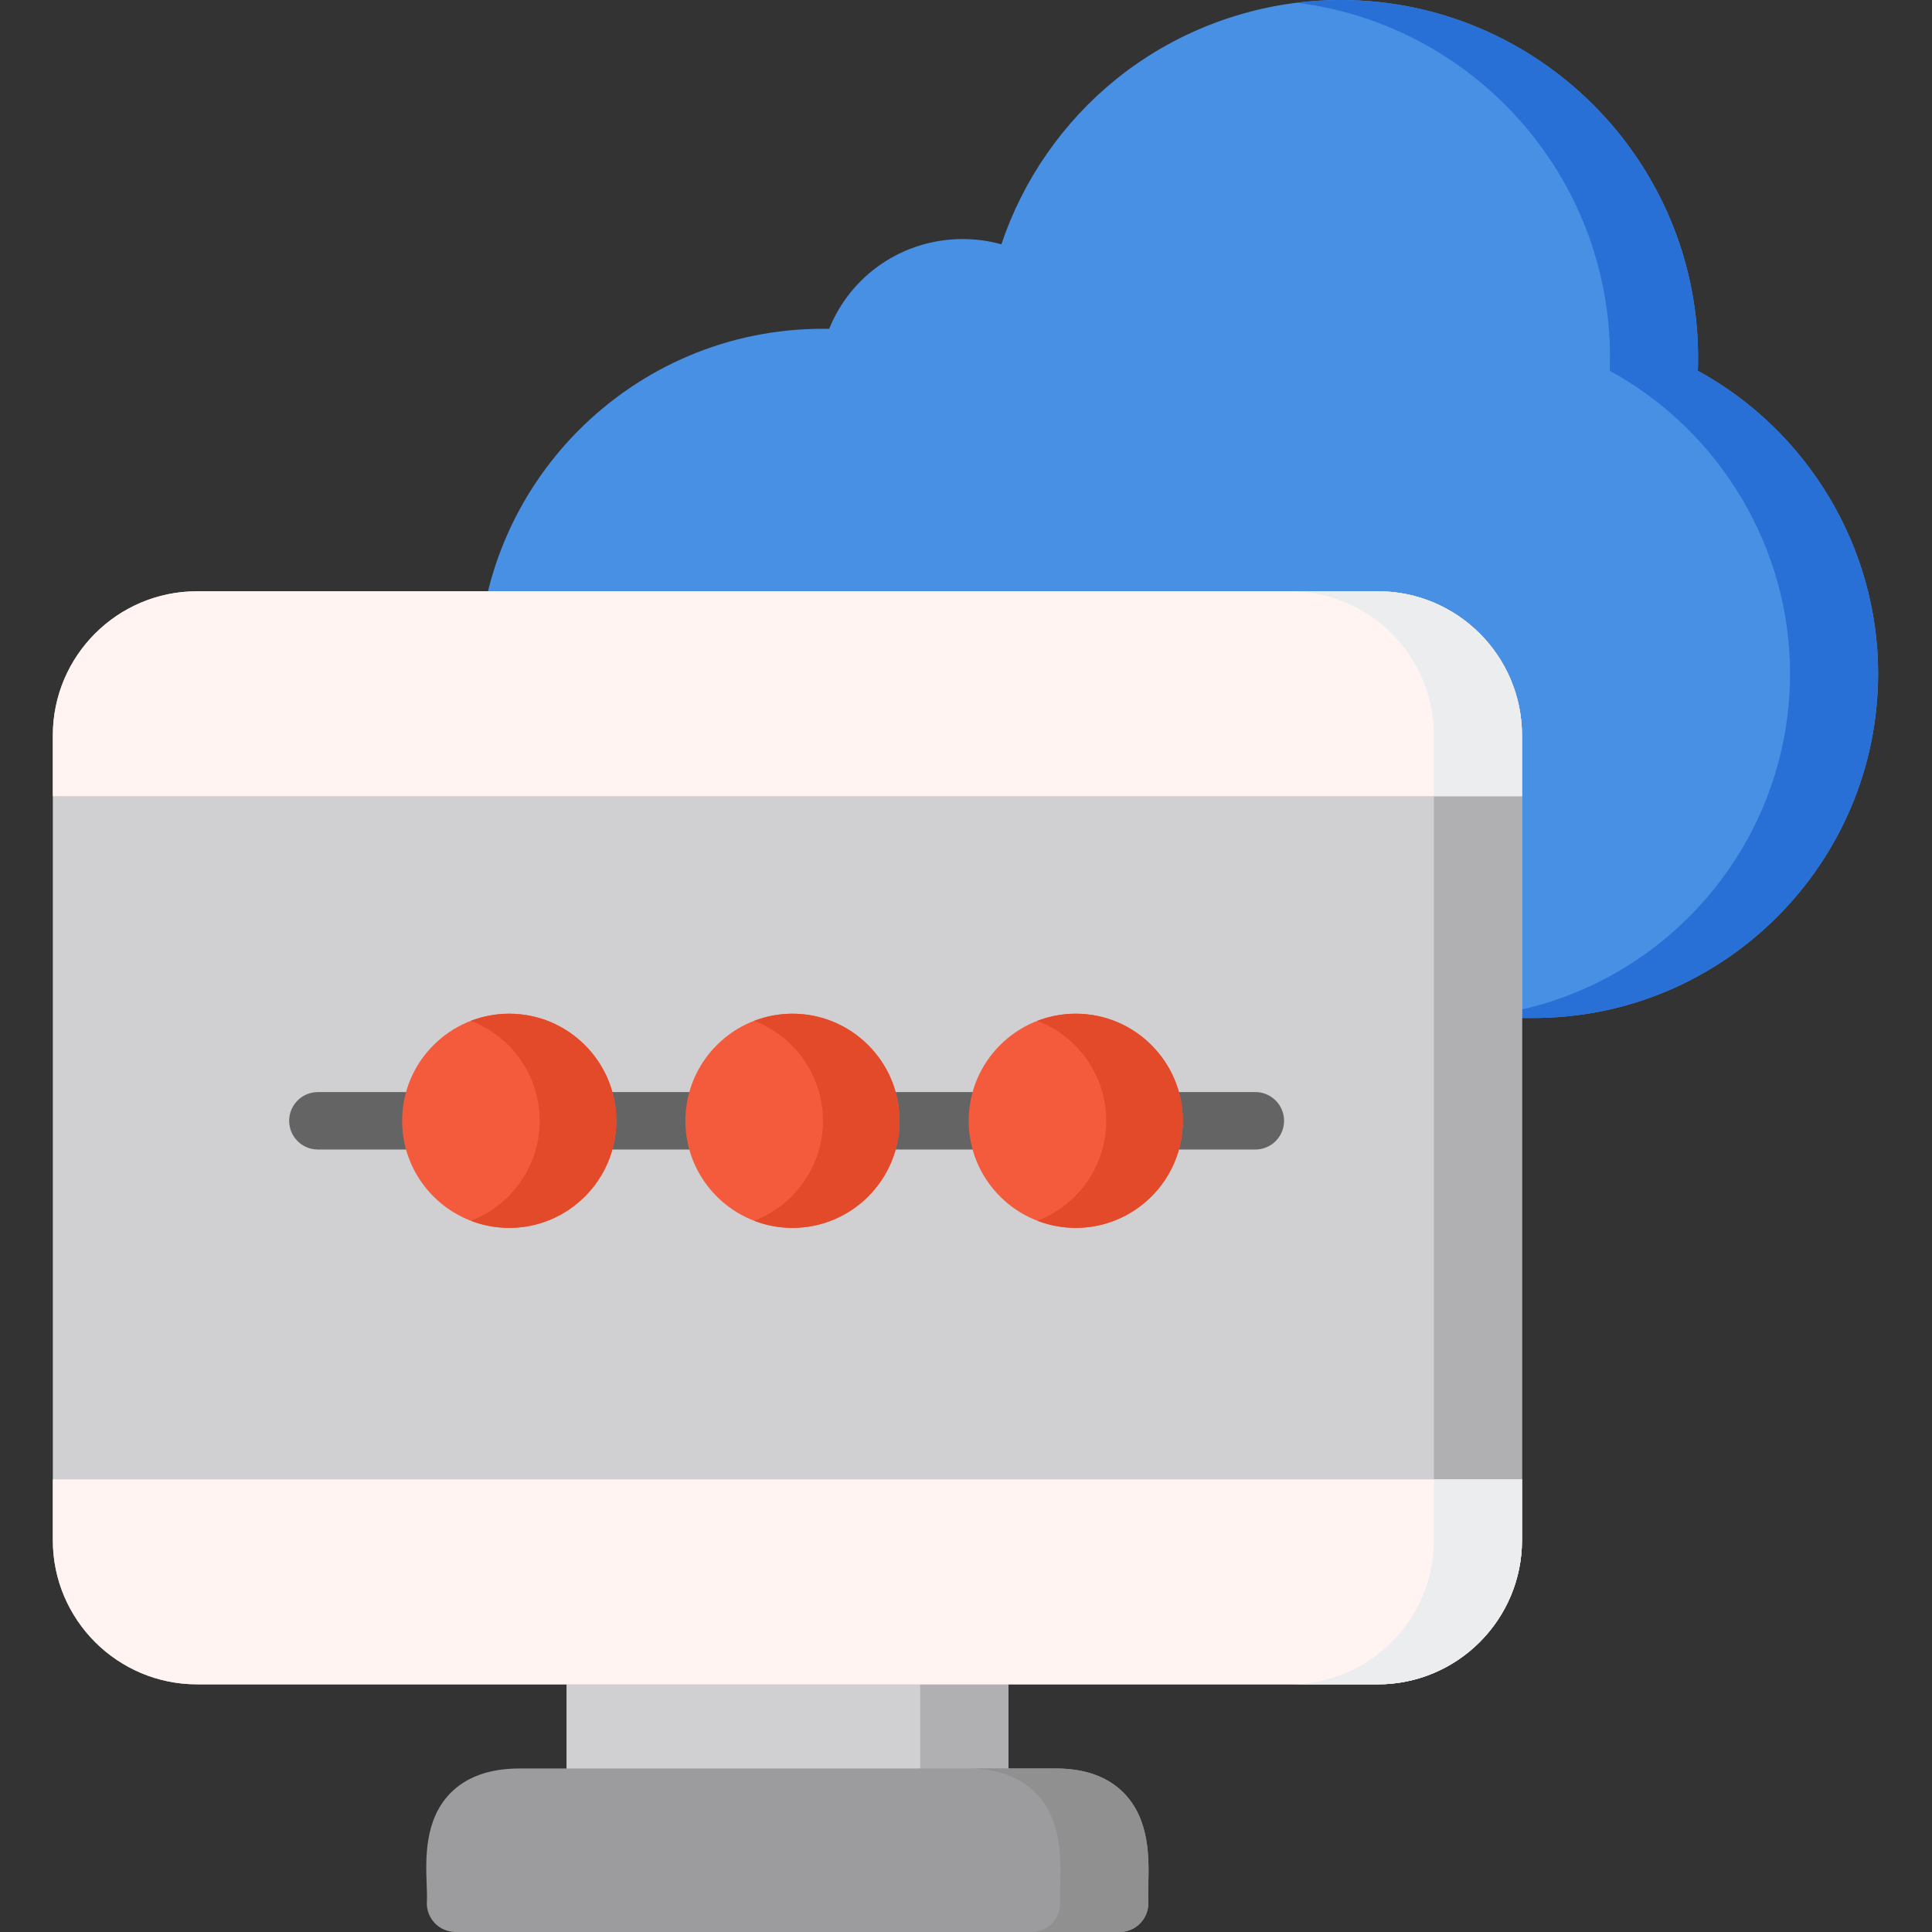 <svg height="512pt" viewBox="-14 0 512 512" width="512pt" xmlns="http://www.w3.org/2000/svg"><rect x="-14" y="0" width="512" height="512" fill="#333333" stroke="none"/><path d="m245.598 407.105h-101.852c-4.203 0-7.613 3.41-7.613 7.613v61.562c0 4.203 3.41 7.613 7.613 7.613h101.852c4.207 0 7.613-3.41 7.613-7.613v-61.562c0-4.203-3.406-7.613-7.613-7.613zm0 0" fill="#d0cfd1"/><path d="m245.598 407.105h-23.344c4.207 0 7.613 3.41 7.613 7.613v61.562c0 4.203-3.406 7.613-7.613 7.613h23.344c4.207 0 7.613-3.41 7.613-7.613v-61.562c0-4.203-3.406-7.613-7.613-7.613zm0 0" fill="#b0afb1"/><path d="m435.945 98.258c.047-1.18.066-2.352.066-3.512 0-52.242-42.5-94.746-94.746-94.746-21.535 0-42.621 7.422-59.367 20.902-14.164 11.406-24.797 26.742-30.52 43.844-3.316-.918-6.754-1.395-10.223-1.395-15.844 0-29.648 9.52-35.414 23.781h-1.719c-50.355 0-91.32 40.965-91.32 91.32s40.965 91.324 91.32 91.324h188.379c50.352 0 91.32-40.969 91.32-91.324 0-33.312-18.59-64.242-47.777-80.195zm0 0" fill="#4890e3"/><path d="m435.945 98.258c.047-1.18.066-2.352.066-3.512 0-52.242-42.5-94.746-94.746-94.746-3.891 0-7.766.25-11.602.727 46.723 5.801 83.004 45.75 83.004 94.02 0 1.16-.02 2.332-.066 3.512 29.188 15.953 47.777 46.883 47.777 80.199 0 50.355-40.969 91.32-91.324 91.32h23.348c50.352 0 91.32-40.965 91.32-91.32 0-33.316-18.59-64.246-47.777-80.199zm0 0" fill="#2970d6"/><path d="m351.152 156.691h-312.961c-21.059 0-38.191 17.129-38.191 38.191v213.289c0 21.062 17.133 38.191 38.191 38.191h312.961c21.059 0 38.191-17.129 38.191-38.191v-213.289c0-21.059-17.133-38.191-38.191-38.191zm0 0" fill="#d0cfd1"/><path d="m351.152 156.691h-23.344c21.059 0 38.191 17.129 38.191 38.191v213.289c0 21.062-17.133 38.191-38.191 38.191h23.344c21.059 0 38.191-17.129 38.191-38.191v-213.289c0-21.059-17.133-38.191-38.191-38.191zm0 0" fill="#b0afb1"/><path d="m389.344 211.004v-16.121c0-21.062-17.133-38.191-38.191-38.191h-312.961c-21.059 0-38.191 17.129-38.191 38.191v16.121zm0 0" fill="#fff4f1"/><path d="m351.152 156.691h-23.344c21.059 0 38.191 17.129 38.191 38.191v16.121h23.344v-16.121c0-21.059-17.133-38.191-38.191-38.191zm0 0" fill="#ecedef"/><path d="m0 392.055v16.121c0 21.059 17.133 38.191 38.191 38.191h312.961c21.059 0 38.191-17.133 38.191-38.191v-16.121zm0 0" fill="#fff4f1"/><path d="m366 408.172c0 21.062-17.133 38.191-38.191 38.191h23.344c18.426 0 33.848-13.117 37.414-30.504.508-2.484.777-5.055.777-7.688v-16.121h-23.344zm0 0" fill="#ecedef"/><path d="m283.883 475.23c-4.238-4.355-10.32-6.562-18.078-6.562h-142.184c-7.941 0-14.125 2.238-18.379 6.652-6.793 7.047-6.418 17.32-6.168 24.121.062 1.727.121 3.352.051 4.461-.133 2.102.609 4.16 2.047 5.695 1.438 1.531 3.445 2.402 5.551 2.402h175.98c2.102 0 4.113-.871 5.551-2.406 1.438-1.531 2.18-3.594 2.047-5.691-.07-1.094-.031-2.668.012-4.332.18-6.883.453-17.277-6.43-24.34zm0 0" fill="#9c9b9d"/><path d="m283.883 475.23c-4.238-4.355-10.32-6.562-18.078-6.562h-23.344c7.754 0 13.836 2.207 18.078 6.562 6.883 7.062 6.609 17.457 6.43 24.34-.043 1.664-.086 3.238-.016 4.332.137 2.098-.605 4.16-2.043 5.691-1.441 1.535-3.449 2.406-5.555 2.406h23.344c2.105 0 4.113-.871 5.555-2.406 1.438-1.531 2.18-3.594 2.043-5.691-.066-1.094-.027-2.668.016-4.332.18-6.883.453-17.277-6.43-24.34zm0 0" fill="#919091"/><g fill="#646464"><path d="m95.781 304.637h-25.539c-4.203 0-7.609-3.41-7.609-7.613 0-4.203 3.406-7.613 7.609-7.613h25.539c4.207 0 7.613 3.41 7.613 7.613 0 4.203-3.406 7.613-7.613 7.613zm0 0"/><path d="m170.852 304.637h-25.539c-4.203 0-7.613-3.41-7.613-7.613 0-4.203 3.41-7.613 7.613-7.613h25.539c4.203 0 7.613 3.41 7.613 7.613 0 4.203-3.41 7.613-7.613 7.613zm0 0"/><path d="m245.922 304.637h-25.539c-4.207 0-7.613-3.41-7.613-7.613 0-4.203 3.406-7.613 7.613-7.613h25.539c4.203 0 7.609 3.41 7.609 7.613 0 4.203-3.406 7.613-7.609 7.613zm0 0"/><path d="m318.676 304.637h-25.539c-4.203 0-7.613-3.41-7.613-7.613 0-4.203 3.41-7.613 7.613-7.613h25.539c4.207 0 7.613 3.41 7.613 7.613 0 4.203-3.406 7.613-7.613 7.613zm0 0"/></g><path d="m271.086 268.645c-15.648 0-28.379 12.73-28.379 28.379 0 15.648 12.73 28.379 28.379 28.379 15.648 0 28.379-12.73 28.379-28.379 0-15.648-12.73-28.379-28.379-28.379zm0 0" fill="#f45a3c"/><path d="m120.949 268.645c-15.648 0-28.383 12.73-28.383 28.379 0 15.648 12.734 28.379 28.383 28.379 15.648 0 28.379-12.73 28.379-28.379 0-15.648-12.73-28.379-28.379-28.379zm0 0" fill="#f45a3c"/><path d="m196.016 268.645c-15.648 0-28.379 12.73-28.379 28.379 0 15.648 12.73 28.379 28.379 28.379s28.383-12.73 28.383-28.379c0-15.648-12.734-28.379-28.383-28.379zm0 0" fill="#f45a3c"/><path d="m271.086 268.645c-3.574 0-6.996.672-10.148 1.883 10.648 4.094 18.23 14.422 18.23 26.496 0 12.074-7.582 22.402-18.23 26.496 3.152 1.211 6.574 1.883 10.148 1.883 15.648 0 28.379-12.73 28.379-28.379 0-15.648-12.73-28.379-28.379-28.379zm0 0" fill="#e24a2a"/><path d="m120.949 268.645c-3.578 0-6.996.672-10.152 1.883 10.652 4.094 18.23 14.422 18.23 26.496 0 12.074-7.578 22.402-18.23 26.496 3.156 1.211 6.574 1.883 10.152 1.883 15.648 0 28.379-12.73 28.379-28.379 0-15.648-12.73-28.379-28.379-28.379zm0 0" fill="#e24a2a"/><path d="m196.016 268.645c-3.574 0-6.992.672-10.148 1.883 10.648 4.094 18.23 14.426 18.23 26.496 0 12.07-7.582 22.402-18.23 26.496 3.152 1.211 6.574 1.883 10.148 1.883 15.648 0 28.383-12.73 28.383-28.379 0-15.648-12.734-28.379-28.383-28.379zm0 0" fill="#e24a2a"/></svg>